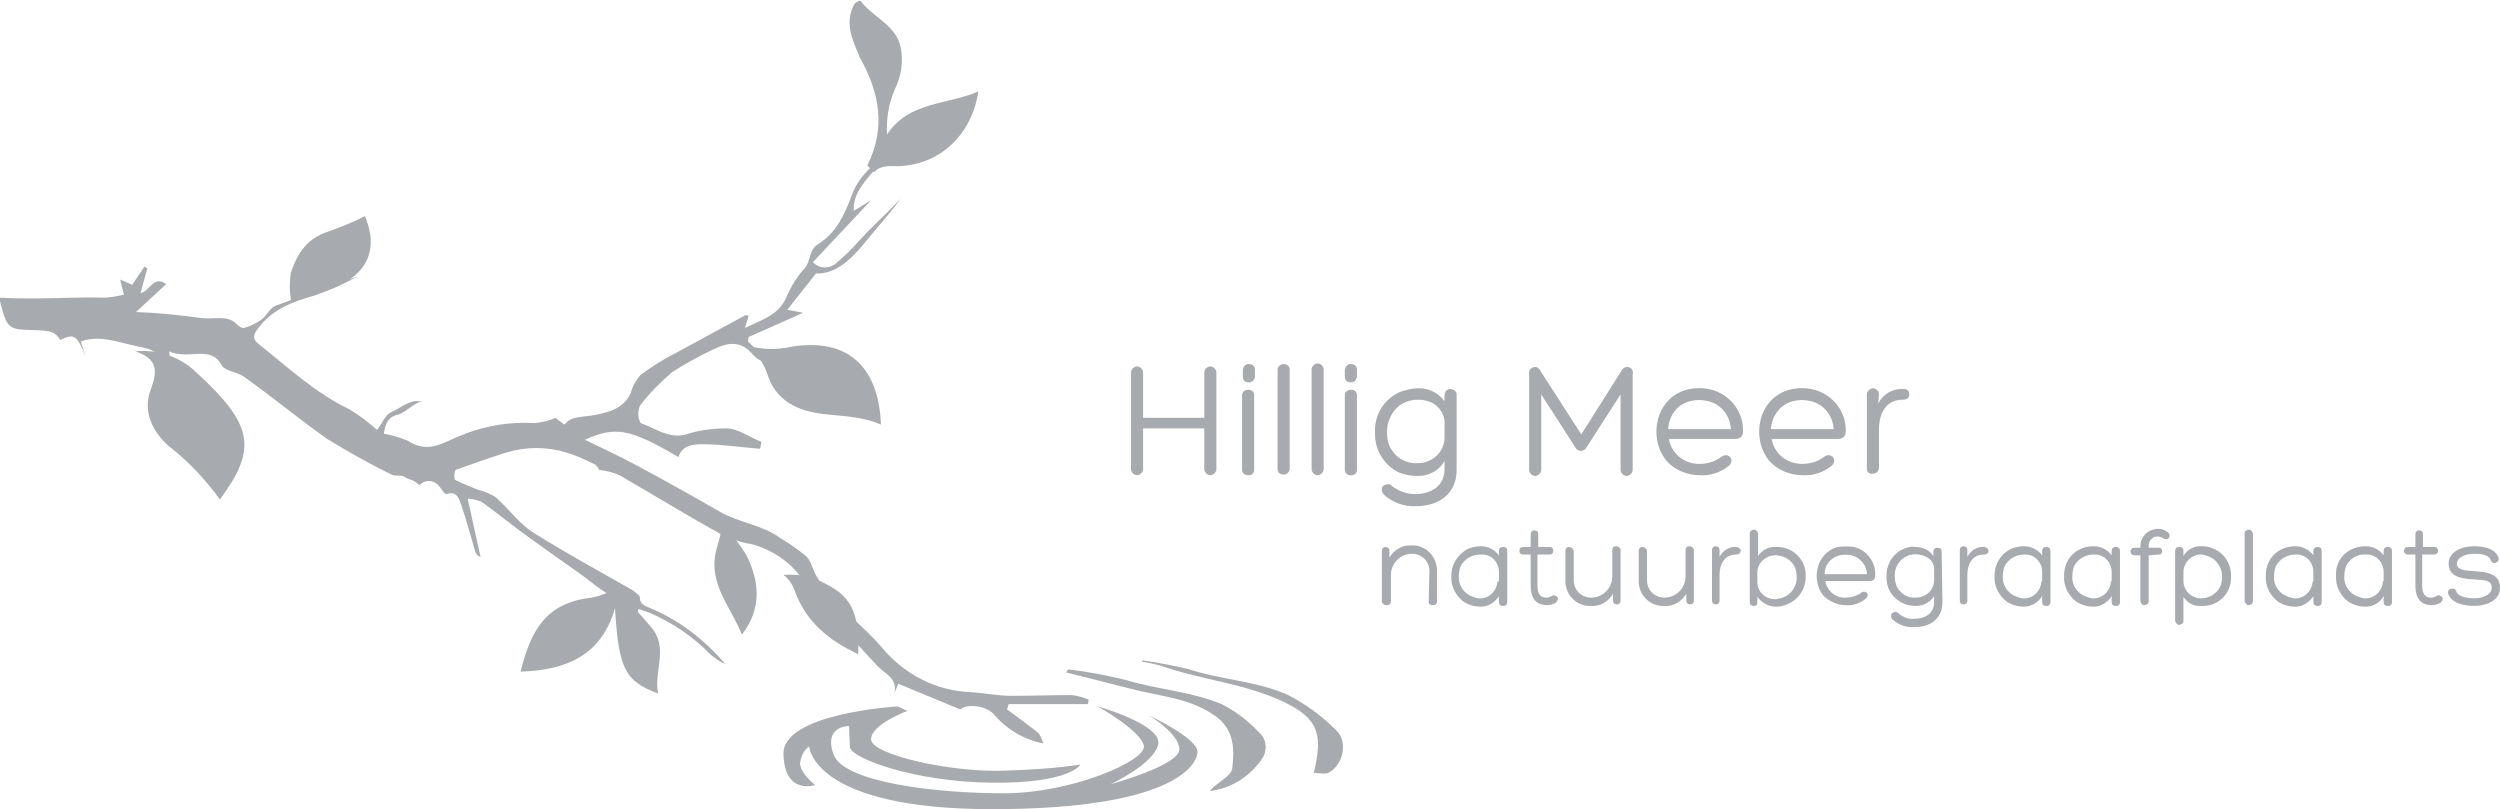 <?xml version="1.0" encoding="utf-8"?>
<!-- Generator: Adobe Illustrator 22.0.0, SVG Export Plug-In . SVG Version: 6.00 Build 0)  -->
<svg version="1.1" id="Layer_1" xmlns="http://www.w3.org/2000/svg" xmlns:xlink="http://www.w3.org/1999/xlink" x="0px" y="0px"
	 viewBox="0 0 330.9 107.1" style="enable-background:new 0 0 330.9 107.1;" xml:space="preserve">
<style type="text/css">
	.st0{fill:#A7AAAF;}
</style>
<title>Hillig Meer logo</title>
<g id="Laag_2">
	<g id="Laag_1-2">
		<g>
			<path class="st0" d="M96,87.9c-2.7-3.2-6.1-5.8-9.9-7.4c-0.6-0.3-1.4-0.4-1.4-1.4c0-0.3-0.6-0.7-1-1c-4.4-2.5-8.8-4.9-13.1-7.6
				c-1.9-1.2-3.3-3.2-5-4.7c-0.8-0.5-1.6-0.8-2.4-1c-1-0.4-2-0.8-3-1.3c-0.1-0.4-0.1-0.9,0.1-1.3c2.2-0.8,4.5-1.6,6.7-2.3
				c2.6-0.8,5.4-0.8,8,0c1.3,0.4,2.6,1,3.8,1.6c0.2,0.2,0.4,0.4,0.5,0.7c0.9,0.1,1.8,0.3,2.7,0.7c4.5,2.6,8.9,5.3,13.4,7.8
				c1.3,0.6,2.6,1.1,4,1.3c2.7,0.7,5.1,2.3,6.7,4.5c3.2,4,6.5,7.9,10,11.6c1,1.1,2.7,1.6,2.3,3.6l0.5-1.2l8.2,3.4
				c0.9-0.8,3.4-0.5,4.4,0.6c1.7,2,4,3.4,6.6,3.9c-0.3-0.7-0.4-1.2-0.8-1.5c-1.3-1-2.6-2-4-3l0.2-0.7H144l0.1-0.6
				c-0.7-0.3-1.5-0.5-2.2-0.6c-2.7,0-5.3,0.1-8,0.1c-1.9,0-3.7-0.4-5.6-0.5c-4.4-0.2-8.5-2.3-11.4-5.7c-2.8-3.3-6.5-5.8-8.8-9.6
				c-0.5-0.8-0.7-1.9-1.3-2.6c-1.1-0.9-2.2-1.7-3.4-2.4c-2.4-1.8-5.5-2.1-8-3.5c-3.8-2.2-7.6-4.3-11.5-6.4c-2.1-1.1-4.2-2.1-6.5-3.2
				c4.1-1.8,5.9-1.5,12.4,2.3c0.5-1.6,2-1.7,3.2-1.7c2.5,0,5,0.4,7.6,0.6l0.2-0.9c-1.5-0.6-3-1.7-4.5-1.8c-1.9,0-3.7,0.2-5.5,0.8
				c-2.3,0.6-4-0.8-6-1.5c-0.4-0.7-0.4-1.6-0.1-2.3c1.2-1.6,2.7-3.1,4.2-4.4c1.7-1.1,3.5-2.1,5.4-3c2-1,3.8-1.3,5.4,0.7
				c0.5,0.5,1.2,0.9,1.8,1.1l0.2-0.3L99,45.2l0.1-0.6l7.2-3.2l-2.1-0.4l3.8-4.8c2.5,0.1,4.5-1.7,6.4-4c1.6-2,3.3-3.8,4.8-5.9
				c-1.4,1.5-2.9,2.9-4.4,4.4c-1.4,1.5-2.6,2.9-4.1,4.1c-0.8,0.8-2.2,0.8-3,0c0,0-0.1-0.1-0.1-0.1l7.7-8.2l-2.3,1.4
				c-0.1-2.1,1.2-3.6,2.4-5c1.2-1.4,2.7-2.6,4-3.9c-2.6,1.8-5.5,3.7-6.6,6.7c-1,2.7-2.1,5.1-4.5,6.6c-1.3,0.8-0.9,2.2-1.8,3.2
				c-1,1.1-1.8,2.4-2.4,3.8c-1,2.4-3.2,3-5.5,4.1l0.5-1.6c-0.2,0-0.3-0.1-0.4-0.1c-3.1,1.7-6.3,3.4-9.4,5.1
				c-1.6,0.8-3.1,1.8-4.5,2.8c-0.6,0.7-1.1,1.5-1.3,2.4c-0.9,2-2.7,2.5-4.6,2.9c-1,0.2-2.1,0.2-3.1,0.5c-0.4,0.1-0.7,0.4-1.1,0.8
				l-1.2-0.9c-0.8,0.4-1.8,0.6-2.7,0.7c-3.1-0.2-6.3,0.3-9.2,1.4c-3,1.1-4.7,2.8-7.7,0.9c-1-0.4-2-0.7-3.1-0.9
				c0.2-1.2,0.5-2.2,1.8-2.5c1-0.2,2.2-1.6,3.3-1.8c-0.2,0-0.3,0-0.5,0c-1.1-0.2-2.6,1-3.5,1.4c-1,0.4-1.3,1.6-2,2.4
				c-1.1-1-2.3-1.9-3.6-2.7c-4.6-2.2-8.2-5.6-12.1-8.7c-0.9-0.7-0.6-1.3,0-2.1c1.9-2.5,4.6-3.5,7.5-4.3c1.9-0.7,3.8-1.5,5.6-2.5
				c-3.6,1.3-7.3,2.5-10.9,3.9c-0.7,0.3-1.1,1.3-1.8,1.8c-0.7,0.5-1.5,0.9-2.3,1.1c-0.3,0.1-0.9-0.4-1.2-0.7c-1.1-1-3.1-0.4-4.4-0.6
				c-2.9-0.4-5.8-0.7-8.7-0.8l4-3.7c-1.7-1.2-2.1,0.9-3.4,1.2l0.9-3.3l-0.4-0.2l-1.6,2.4L15.9,37l0.5,2c-0.9,0.2-1.8,0.4-2.7,0.4
				c-3-0.1-5.9,0.1-8.9,0.1c-1.6,0-3.2,0-4.8-0.1c0,0.2,0,0.3,0,0.5c1,3.7,1,3.7,4.7,3.8C6.9,43.8,7.2,43.9,8,45
				c1.8-0.9,2.2-0.6,3.3,2.1l-0.6-1.9c2.5-0.9,4.9,0.1,7.3,0.6c2.5,0.5,2.7,0.6,4.6,3.4l-0.2-2.7c2.5,1.2,5.5-0.9,6.9,1.8
				c0.4,0.8,2,0.9,2.9,1.5c3.8,2.7,7.3,5.6,11.1,8.3c2.8,1.7,5.6,3.3,8.5,4.7c0.5,0.3,1.2,0,1.7,0.3c1.2,0.7,0.8,0.1,2,1.1
				c1.1-0.9,2.2-0.7,3.1,0.8c0.1,0.2,0.4,0.4,0.5,0.4c1.5-0.5,1.7,0.8,2,1.6c0.7,2,1.2,4,1.8,6c0.1,0.3,0.3,0.6,0.7,0.7L61.9,66
				c0.6,0,1.2,0.2,1.8,0.4c1.7,1.2,3.3,2.5,4.9,3.7c2.7,2,5.6,4,8.4,6c1.1,0.8,2.1,1.7,3.3,2.4c0.7,0.5,1.7,0.6,2.3,1.1
				c0.7,0.8,1.3,1.6,1.8,2.5l-0.3,0.2l0.4-1.7c0.6,0.2,1.2,0.4,1.7,0.6c2.9,1.3,5.6,3.1,7.8,5.4C94.6,87.1,95.3,87.6,96,87.9
				L96,87.9z"/>
			<path class="st0" d="M81.3,78c1.7,1.5,3.3,3.1,4.8,4.9c2.5,2.8,0.4,5.9,1,8.9c-4.4-1.7-5.2-3.2-5.7-11.3
				c-1.8,6.3-6.5,8.2-12.5,8.4c1.4-5.6,3.4-9.1,9.4-9.8C79.4,78.9,80.4,78.5,81.3,78z"/>
			<path class="st0" d="M98.8,73.5c1.7,3.4,2.1,7-0.6,10.5c-1.4-3.5-4-6.2-3.6-10.1c0.2-1.6,0.8-2.6,1-4.6
				C96.8,70.6,97.9,72,98.8,73.5z"/>
			<path class="st0" d="M107.4,76.4c4.7,2,6.4,3.5,6.2,10.2c-3.8-1.8-6.9-4.2-8.4-8.4c-0.3-0.8-0.8-1.6-1.5-2.1
				C104.9,76,106.2,76.1,107.4,76.4z"/>
			<path class="st0" d="M38.5,36.1c0.9-2.7,2.2-4.6,5.1-5.5c1.6-0.6,3.2-1.2,4.7-2c1.9,4.5,0.3,8-4.9,9.8c-1.6,0.6-3.5,0.7-4.8,1.7
				C38.3,38.8,38.3,37.4,38.5,36.1z"/>
			<path class="st0" d="M99.2,45.8c1.8,0.5,3.7,0.5,5.5,0.1c7.3-1.2,11.6,2.4,11.9,10.3c-2.5-1.1-5.1-1.1-7.6-1.4
				c-3.4-0.4-6.4-1.7-7.5-5.5C101,48,100.2,46.8,99.2,45.8z"/>
			<path class="st0" d="M26.1,49.4c7.4,6.8,8,10,3,16.7c-1.9-2.6-4.1-5-6.7-7c-2.2-1.9-3.5-4.6-2.5-7.4c1-2.6,1-4.2-2-5.2
				C21,46.2,24,47.3,26.1,49.4z"/>
			<path class="st0" d="M114.8,21.9c2.5-5,1.6-9.7-1-14.3c-0.1-0.1-0.1-0.2-0.1-0.3c-1-2.2-1.9-4.4-0.6-6.8c0.2-0.2,0.5-0.4,0.8-0.4
				c1.6,2.2,4.6,3.1,5.3,6.1c0.4,1.9,0.1,3.9-0.8,5.7c-0.8,1.9-1.1,3.9-1,5.9c2.9-4.4,8-3.9,12.1-5.7c-0.9,5.8-5.1,9.7-10.6,9.9
				c-1.1,0-2.3-0.2-3.2,0.8L114.8,21.9z"/>
			<path class="st0" d="M141.4,88.6c2.6,0.3,5.1,0.8,7.6,1.4c4.3,1.3,8.6,1.5,12.7,3.2c1.8,0.9,3.5,2.2,4.9,3.7
				c1.1,0.9,1.2,2.5,0.4,3.6c-1.6,2.3-4.1,3.9-6.9,4.2l0.5-0.5c0.9-0.8,2.4-1.6,2.5-2.5c0.3-2.5,0.3-5.1-2.2-6.9
				c-3.5-2.5-7.4-2.6-11.5-3.7c-2.7-0.7-5.5-1.4-8.3-2.1L141.4,88.6z"/>
			<path class="st0" d="M151.2,87.4c2.1,0.3,4.2,0.7,6.2,1.2c4.3,1.4,8.7,1.5,12.9,3.3c2.4,1.2,4.6,2.8,6.5,4.7c1.7,1.5,1,4.7-1,5.7
				c-0.5,0.2-1.2,0-1.9,0c1.2-5.1,0.7-7.2-4.2-9.5c-5.2-2.4-10.7-2.8-16.1-4.7c-0.8-0.2-1.6-0.4-2.4-0.5V87.4z"/>
			<path class="st0" d="M118.8,93.5c0,0-15.4,0.9-15.1,6.4c0.2,5.4,4.2,4,4.2,4s-2-1.5-2-2.9c0.1-0.9,0.5-1.7,1.2-2.2
				c0,0,0.4,8.3,24.2,8.3s27.2-5.8,27.2-7.6c0-1.8-6.4-4.8-6.4-4.8s4,2.4,4,4.5s-9.1,4.6-9.1,4.6s5.8-2.7,6.3-5.3c0.5-2.6-8-5-8-5
				s5.7,3.2,6.1,5.2c0.4,2-9.6,6.3-18.5,6.3s-21.3-1.4-22.6-5.2c-1.3-3.8,2.1-3.7,2.1-3.7s0,1.4,0.1,2.8s8.4,4.6,18.8,4.7
				c10.4,0.1,11.7-2.4,11.7-2.4c-3.3,0.5-6.7,0.7-10,0.8c-7,0.3-17.6-2.1-17.7-4.1c-0.1-2,4.8-3.8,4.8-3.8L118.8,93.5z"/>
		</g>
		<g>
			<path class="st0" d="M151.3,55.3h8.1v-6c0-0.4,0.4-0.8,0.8-0.8c0.4,0,0.8,0.4,0.8,0.8v12.8c0,0.4-0.4,0.8-0.8,0.8
				c-0.4,0-0.8-0.4-0.8-0.8v-5.4h-8.1v5.4c0,0.4-0.4,0.8-0.8,0.8c-0.4,0-0.8-0.4-0.8-0.8V49.3c0-0.4,0.4-0.8,0.8-0.8
				c0.4,0,0.8,0.4,0.8,0.8V55.3z"/>
			<path class="st0" d="M166.1,49.9c-0.1,0.5-0.5,0.8-0.9,0.7c-0.4,0-0.7-0.3-0.7-0.7v-1c0.1-0.5,0.5-0.8,0.9-0.7
				c0.4,0,0.7,0.3,0.7,0.7V49.9z M164.4,52.3c0-0.9,1.6-1,1.6,0v9.9c0,1-1.6,0.9-1.6,0V52.3z"/>
			<path class="st0" d="M170.7,62.1c0,0.4-0.5,0.8-0.9,0.7c-0.4,0-0.7-0.3-0.7-0.7V48.9c0-0.4,0.5-0.8,0.9-0.7
				c0.4,0,0.7,0.3,0.7,0.7V62.1z"/>
			<path class="st0" d="M175.2,62.1c0,0.4-0.4,0.8-0.8,0.8c-0.4,0-0.8-0.4-0.8-0.8V48.9c0-0.4,0.4-0.8,0.8-0.8
				c0.4,0,0.8,0.4,0.8,0.8V62.1z"/>
			<path class="st0" d="M179.6,49.9c-0.1,0.5-0.5,0.8-0.9,0.7c-0.4,0-0.7-0.3-0.7-0.7v-1c0.1-0.5,0.5-0.8,0.9-0.7
				c0.4,0,0.7,0.3,0.7,0.7V49.9z M178,52.3c0-0.9,1.6-1,1.6,0v9.9c0,1-1.6,0.9-1.6,0V52.3z"/>
			<path class="st0" d="M192.8,62.2c0,3.2-2.4,4.8-5.4,4.8c-1.5,0.1-3.1-0.5-4.2-1.5c-0.3-0.3-0.4-0.8-0.2-1.1
				c0.3-0.3,0.8-0.4,1.1-0.2c0,0,0.1,0.1,0.1,0.1c0.9,0.7,2,1.1,3.1,1.1c2,0,3.9-1,3.9-3.3V61c-0.7,1.3-2.1,2-3.5,2
				c-0.8,0-1.6-0.1-2.4-0.4c-2-0.9-3.3-2.9-3.3-5.1c-0.2-2.5,1.2-4.8,3.5-5.7c0.7-0.2,1.4-0.4,2.1-0.4c1.4-0.1,2.8,0.6,3.6,1.7v-0.8
				c0-0.4,0.3-0.8,0.7-0.8c0,0,0.1,0,0.1,0c0.4,0,0.8,0.3,0.8,0.7c0,0,0,0.1,0,0.1V62.2z M185.2,53.7L185.2,53.7
				c-1.1,0.9-1.7,2.3-1.6,3.7c0,0.6,0.1,1.1,0.3,1.6c0.7,1.5,2.1,2.4,3.8,2.3l0,0c1.9,0,3.5-1.5,3.5-3.4v-1.7c0.1-1.3-0.7-2.5-1.9-3
				C188,52.7,186.4,52.8,185.2,53.7L185.2,53.7z"/>
			<path class="st0" d="M214.6,49.1c0.2-0.4,0.6-0.6,1-0.5c0.4,0.1,0.6,0.5,0.5,0.9v12.7c0,0.4-0.4,0.8-0.8,0.8
				c-0.4,0-0.8-0.4-0.8-0.8v-10l-4.5,7c-0.2,0.4-0.7,0.6-1.1,0.4c-0.2-0.1-0.3-0.2-0.4-0.4l-4.5-7v10c0,0.4-0.4,0.8-0.8,0.8
				c-0.4,0-0.8-0.4-0.8-0.8V49.5c-0.1-0.4,0.2-0.8,0.6-0.9c0.4-0.1,0.7,0.1,0.9,0.5l5.4,8.4L214.6,49.1z"/>
			<path class="st0" d="M226.6,51.6c2.5,0.7,4.2,3,4.1,5.5l0,0c0,0.5-0.2,1-1.1,1h-8.7c0.3,1.9,2,3.3,4,3.3c1.1,0,2.1-0.3,2.9-0.9
				c0.8-0.7,1.9,0.2,1.1,1.1c-1.1,0.9-2.5,1.4-3.9,1.3c-1.7,0-3.4-0.7-4.5-2c-2.4-3.1-1.3-8.2,2.7-9.3
				C224.3,51.3,225.5,51.3,226.6,51.6L226.6,51.6z M220.8,56.8h8.3c-0.1-1.8-1.3-3.3-3-3.7l0,0c-0.8-0.2-1.6-0.2-2.4,0
				C222,53.5,220.9,55,220.8,56.8z"/>
			<path class="st0" d="M240.2,51.6c2.5,0.7,4.2,3,4.1,5.5l0,0c0,0.5-0.2,1-1.1,1h-8.7c0.3,1.9,2,3.3,4,3.3c1.1,0,2.1-0.3,2.9-0.9
				c0.8-0.7,1.9,0.2,1.1,1.1c-1.1,0.9-2.5,1.4-3.9,1.3c-1.7,0-3.4-0.7-4.5-2c-2.4-3.1-1.3-8.2,2.7-9.3
				C237.9,51.3,239.1,51.3,240.2,51.6L240.2,51.6z M234.4,56.8h8.3c-0.1-1.8-1.3-3.3-3-3.7l0,0c-0.8-0.2-1.6-0.2-2.4,0
				C235.7,53.5,234.5,55,234.4,56.8L234.4,56.8z"/>
			<path class="st0" d="M248.6,53.4c0.6-1.2,1.9-2,3.3-1.9c0.4-0.1,0.8,0.2,0.8,0.6c0,0,0,0.1,0,0.1c0,0.5-0.3,0.7-0.8,0.7
				c-2.3,0-3.2,1.8-3.2,4v5c0,0.4-0.3,0.8-0.8,0.8c0,0,0,0,0,0c-0.4,0.1-0.8-0.2-0.8-0.6c0-0.1,0-0.1,0-0.2v-9.7
				c0-0.4,0.4-0.8,0.8-0.8c0.4,0,0.8,0.3,0.8,0.8L248.6,53.4z"/>
		</g>
		<g>
			<path class="st0" d="M189.2,75.6c0-1.3-1-2.3-2.3-2.3c0,0,0,0,0,0c-1.6,0-2.8,1.3-2.8,2.8v3.5c0,0.3-0.2,0.5-0.5,0.5
				c0,0-0.1,0-0.1,0c-0.3,0-0.5-0.2-0.6-0.4c0,0,0,0,0-0.1v-6.7c0-0.3,0.2-0.5,0.5-0.5c0.3,0,0.5,0.2,0.5,0.5v0.9
				c0.6-1,1.7-1.7,2.9-1.6c1.8-0.1,3.3,1.3,3.4,3.2c0,0.1,0,0.1,0,0.2v4c0,0.3-0.2,0.5-0.5,0.5c0,0-0.1,0-0.1,0
				c-0.3,0-0.5-0.2-0.5-0.4c0,0,0,0,0-0.1L189.2,75.6z"/>
			<path class="st0" d="M194.4,72.6c0.5-0.2,1.1-0.3,1.6-0.3c0.9,0,1.8,0.4,2.4,1.2v-0.6c0-0.3,0.2-0.5,0.5-0.5c0,0,0.1,0,0.1,0
				c0.3,0,0.5,0.2,0.5,0.5c0,0,0,0,0,0.1v6.7c0,0.3-0.2,0.5-0.5,0.5c0,0,0,0-0.1,0c-0.3,0-0.5-0.2-0.5-0.5c0,0,0-0.1,0-0.1v-0.7
				c-0.5,0.8-1.4,1.4-2.4,1.4c-0.8,0-1.5-0.2-2.2-0.6c-1.1-0.8-1.8-2.1-1.7-3.5C192.1,74.6,193.1,73.2,194.4,72.6L194.4,72.6z
				 M198.4,76.9v-1.2c0-1.2-0.9-2.3-2.2-2.3c-0.1,0-0.2,0-0.3,0c-1.1,0-2.1,0.6-2.6,1.6c-0.1,0.4-0.2,0.7-0.2,1.1
				c-0.1,1,0.3,1.9,1.1,2.5c0.4,0.3,1,0.5,1.5,0.6c1.3,0.1,2.4-0.9,2.5-2.2C198.4,77,198.4,76.9,198.4,76.9L198.4,76.9z"/>
			<path class="st0" d="M205.1,72.4c0.3,0,0.5,0.2,0.5,0.5s-0.2,0.5-0.5,0.5h-1.6v4c0,0.8,0.1,1.7,1.2,1.7c0.2,0,0.5-0.1,0.7-0.2
				c0.2-0.2,0.5-0.1,0.7,0.1c0.2,0.2,0.1,0.5-0.1,0.7c0,0-0.1,0.1-0.1,0.1c-0.4,0.2-0.8,0.3-1.1,0.3c-1.8,0-2.2-1.3-2.2-2.7v-4h-1
				c-0.3,0-0.5-0.2-0.5-0.5s0.2-0.5,0.5-0.5h1v-1.7c0-0.3,0.2-0.5,0.5-0.5c0.3,0,0.5,0.2,0.5,0.5v1.7H205.1z"/>
			<path class="st0" d="M208.3,76.8c0,1.3,1,2.3,2.3,2.3c0,0,0,0,0,0c1.6,0,2.8-1.3,2.8-2.8v-3.5c0-0.3,0.2-0.5,0.4-0.5
				c0,0,0.1,0,0.1,0c0.3,0,0.5,0.2,0.6,0.4c0,0,0,0.1,0,0.1v6.7c0,0.3-0.2,0.5-0.5,0.5c-0.3,0-0.5-0.2-0.5-0.5v-0.9
				c-0.6,1-1.7,1.7-2.9,1.6c-1.8,0.1-3.3-1.3-3.4-3.1c0-0.1,0-0.1,0-0.2v-4c0-0.3,0.2-0.5,0.4-0.5c0,0,0.1,0,0.1,0
				c0.3,0,0.5,0.2,0.6,0.5c0,0,0,0,0,0.1L208.3,76.8z"/>
			<path class="st0" d="M218,76.8c0,1.3,1,2.3,2.3,2.3c0,0,0,0,0,0c1.6,0,2.8-1.3,2.8-2.8v-3.5c0-0.3,0.2-0.5,0.4-0.5
				c0,0,0.1,0,0.1,0c0.3,0,0.5,0.2,0.6,0.4c0,0,0,0.1,0,0.1v6.7c0,0.3-0.2,0.5-0.5,0.5c-0.3,0-0.5-0.2-0.5-0.5v-0.9
				c-0.6,1-1.7,1.7-2.9,1.6c-1.8,0.1-3.3-1.3-3.4-3.1c0-0.1,0-0.1,0-0.2v-4c0-0.3,0.2-0.5,0.4-0.5c0,0,0.1,0,0.1,0
				c0.3,0,0.5,0.2,0.6,0.5c0,0,0,0,0,0.1L218,76.8z"/>
			<path class="st0" d="M227.6,73.7c0.4-0.8,1.3-1.4,2.2-1.3c0.3,0,0.5,0.2,0.6,0.4c0,0,0,0.1,0,0.1c0,0.3-0.2,0.5-0.6,0.5
				c-1.5,0-2.2,1.2-2.2,2.7v3.4c0,0.3-0.2,0.5-0.5,0.5c0,0,0,0,0,0c-0.3,0-0.5-0.2-0.5-0.5c0,0,0,0,0-0.1v-6.6
				c0-0.3,0.2-0.5,0.5-0.5c0.3,0,0.5,0.2,0.5,0.5L227.6,73.7z"/>
			<path class="st0" d="M236.5,80L236.5,80c-0.5,0.2-0.9,0.3-1.4,0.3c-1,0-1.9-0.5-2.5-1.3v0.7c0,0.3-0.1,0.5-0.4,0.5
				c0,0-0.1,0-0.1,0c-0.3,0-0.5-0.2-0.5-0.4c0,0,0,0,0-0.1v-9.1c0-0.3,0.3-0.5,0.6-0.5c0.2,0,0.4,0.2,0.5,0.5v3
				c0.5-0.8,1.5-1.3,2.4-1.2c2-0.1,3.8,1.5,3.9,3.5c0,0.1,0,0.1,0,0.2C239.1,77.8,238.1,79.4,236.5,80z M236.7,78.7
				c0.8-0.6,1.2-1.6,1.1-2.5c0-0.4-0.1-0.8-0.2-1.1c-0.5-1-1.5-1.6-2.6-1.6c-1.3,0-2.4,1-2.4,2.3c0,0,0,0,0,0v1.2
				c0,1.3,1,2.3,2.3,2.3c0.1,0,0.1,0,0.2,0C235.8,79.2,236.3,79,236.7,78.7L236.7,78.7z"/>
			<path class="st0" d="M245.4,72.4c1.7,0.4,2.9,2,2.8,3.8l0,0c0,0.3-0.1,0.7-0.7,0.7h-5.9c0.2,1.3,1.4,2.3,2.7,2.2
				c0.7,0,1.4-0.2,2-0.6c0.5-0.5,1.3,0.1,0.7,0.7c-0.7,0.6-1.7,1-2.7,0.9c-1.1,0-2.2-0.5-3-1.3c-1.6-2.1-0.9-5.6,1.9-6.4
				C244,72.3,244.8,72.3,245.4,72.4L245.4,72.4z M241.5,76h5.6c0-1.2-0.9-2.2-2-2.5l0,0c-0.5-0.1-1.1-0.1-1.6,0
				C242.3,73.8,241.5,74.8,241.5,76z"/>
			<path class="st0" d="M257.1,79.7c0,2.2-1.6,3.3-3.7,3.3c-1.1,0.1-2.1-0.3-2.9-1c-0.2-0.2-0.3-0.5-0.1-0.8
				c0.2-0.2,0.5-0.3,0.8-0.1c0,0,0.1,0,0.1,0.1c0.6,0.5,1.4,0.8,2.1,0.7c1.4,0,2.6-0.7,2.6-2.2v-0.8c-0.5,0.8-1.4,1.3-2.4,1.3
				c-0.6,0-1.1-0.1-1.6-0.3c-1.4-0.6-2.3-1.9-2.3-3.4c-0.1-1.7,0.8-3.3,2.4-3.9c0.5-0.2,0.9-0.3,1.4-0.2c1,0,1.9,0.4,2.4,1.2v-0.6
				c0-0.3,0.2-0.5,0.5-0.5c0,0,0.1,0,0.1,0c0.3,0,0.5,0.2,0.5,0.5c0,0,0,0,0,0.1L257.1,79.7z M251.9,73.9L251.9,73.9
				c-0.8,0.6-1.2,1.6-1.1,2.5c0,0.4,0.1,0.8,0.2,1.1c0.4,1,1.5,1.7,2.6,1.6l0,0c1.3,0,2.4-1,2.4-2.3v-1.2c0.1-0.9-0.4-1.7-1.3-2
				C253.8,73.2,252.7,73.3,251.9,73.9L251.9,73.9z"/>
			<path class="st0" d="M260.4,73.7c0.4-0.8,1.3-1.4,2.2-1.3c0.3,0,0.5,0.2,0.6,0.4c0,0,0,0.1,0,0.1c0,0.3-0.2,0.5-0.6,0.5
				c-1.5,0-2.2,1.2-2.2,2.7v3.4c0,0.3-0.2,0.5-0.5,0.5c0,0,0,0,0,0c-0.3,0-0.5-0.2-0.5-0.5c0,0,0,0,0-0.1v-6.6
				c0-0.3,0.2-0.5,0.5-0.5s0.5,0.2,0.5,0.5L260.4,73.7z"/>
			<path class="st0" d="M266.3,72.6c0.5-0.2,1.1-0.3,1.6-0.3c0.9,0,1.8,0.4,2.4,1.2v-0.6c0-0.3,0.2-0.5,0.5-0.5c0,0,0.1,0,0.1,0
				c0.3,0,0.5,0.2,0.5,0.5c0,0,0,0,0,0.1v6.7c0,0.3-0.2,0.5-0.5,0.5c0,0,0,0-0.1,0c-0.3,0-0.5-0.2-0.5-0.5c0,0,0-0.1,0-0.1v-0.7
				c-0.5,0.8-1.4,1.4-2.4,1.4c-0.8,0-1.5-0.2-2.2-0.6c-1.1-0.8-1.8-2.1-1.7-3.5C264,74.6,264.9,73.2,266.3,72.6L266.3,72.6z
				 M270.3,76.9v-1.2c0-1.2-0.9-2.3-2.2-2.3c-0.1,0-0.1,0-0.2,0c-1.1,0-2.1,0.6-2.6,1.6c-0.1,0.4-0.2,0.7-0.2,1.1
				c-0.1,1,0.3,1.9,1.1,2.5c0.4,0.3,1,0.5,1.5,0.6c1.3,0.1,2.4-0.9,2.5-2.2C270.3,76.9,270.3,76.9,270.3,76.9L270.3,76.9z"/>
			<path class="st0" d="M275.5,72.6c0.5-0.2,1.1-0.3,1.6-0.3c0.9,0,1.8,0.4,2.4,1.2v-0.6c0-0.3,0.2-0.5,0.5-0.5c0,0,0.1,0,0.1,0
				c0.3,0,0.5,0.2,0.5,0.5c0,0,0,0,0,0.1v6.7c0,0.3-0.2,0.5-0.5,0.5c0,0,0,0-0.1,0c-0.3,0-0.5-0.2-0.5-0.5c0,0,0-0.1,0-0.1v-0.7
				c-0.5,0.8-1.4,1.4-2.4,1.4c-0.8,0-1.5-0.2-2.2-0.6c-1.1-0.8-1.8-2.1-1.7-3.5C273.2,74.5,274.1,73.2,275.5,72.6L275.5,72.6z
				 M279.5,76.9v-1.2c0-1.2-0.9-2.3-2.2-2.3c-0.1,0-0.1,0-0.2,0c-1.1,0-2.1,0.6-2.6,1.6c-0.1,0.4-0.2,0.7-0.2,1.1
				c-0.1,1,0.3,1.9,1.1,2.5c0.4,0.3,1,0.5,1.5,0.6c1.3,0.1,2.4-0.9,2.5-2.2C279.5,76.9,279.5,76.9,279.5,76.9L279.5,76.9z"/>
			<path class="st0" d="M284.4,73.5v6.1c0,0.3-0.3,0.5-0.6,0.5c-0.2,0-0.4-0.2-0.5-0.5v-6.1h-0.8c-0.3,0-0.5-0.2-0.5-0.5
				c0-0.3,0.2-0.5,0.5-0.5h0.8v-0.3c0.1-1.3,1.1-2.2,2.4-2.2c0.5,0,0.9,0.2,1.3,0.5c0.2,0.2,0.2,0.5,0.1,0.7
				c-0.2,0.2-0.5,0.2-0.7,0.1c-0.5-0.4-1.3-0.4-1.7,0.1c-0.2,0.2-0.3,0.5-0.3,0.8v0.3h1.4c0.5,0,0.5,0.9,0,0.9L284.4,73.5z"/>
			<path class="st0" d="M291.4,80.2c-1,0.1-1.9-0.4-2.4-1.2v3.2c0,0.3-0.3,0.5-0.6,0.5c-0.2,0-0.4-0.2-0.5-0.5v-9.3
				c0-0.3,0.2-0.5,0.5-0.5c0,0,0,0,0.1,0c0.3,0,0.5,0.2,0.5,0.4c0,0,0,0.1,0,0.1v0.7c0.5-0.9,1.5-1.4,2.5-1.3c0.5,0,1,0.1,1.4,0.3
				l0,0c1.6,0.6,2.5,2.2,2.4,3.9c0,2-1.6,3.7-3.7,3.7C291.5,80.2,291.5,80.2,291.4,80.2z M289,75.7v1.2c0,1.3,1.1,2.3,2.3,2.3
				c0,0,0,0,0,0c1.1,0,2.1-0.6,2.6-1.6c0.1-0.4,0.2-0.7,0.2-1.1c0.1-1-0.4-1.9-1.1-2.5c-0.4-0.3-1-0.5-1.5-0.6
				c-1.3-0.1-2.4,0.9-2.5,2.2C289,75.6,289,75.6,289,75.7z"/>
			<path class="st0" d="M298.2,79.6c0,0.3-0.3,0.5-0.6,0.5c-0.2,0-0.4-0.2-0.5-0.5v-9c0-0.3,0.3-0.5,0.6-0.5c0.2,0,0.4,0.2,0.5,0.5
				V79.6z"/>
			<path class="st0" d="M302.2,72.6c0.5-0.2,1.1-0.3,1.6-0.3c0.9,0,1.8,0.4,2.4,1.2v-0.6c0-0.3,0.2-0.5,0.5-0.5c0,0,0.1,0,0.1,0
				c0.3,0,0.5,0.2,0.5,0.5c0,0,0,0,0,0.1v6.7c0,0.3-0.2,0.5-0.5,0.5c0,0,0,0-0.1,0c-0.3,0-0.5-0.2-0.5-0.5c0,0,0-0.1,0-0.1v-0.7
				c-0.5,0.8-1.4,1.4-2.4,1.4c-0.8,0-1.5-0.2-2.2-0.6c-1.1-0.8-1.8-2.1-1.7-3.5C299.9,74.5,300.8,73.2,302.2,72.6L302.2,72.6z
				 M306.2,76.9v-1.2c0-1.2-0.9-2.3-2.2-2.3c-0.1,0-0.1,0-0.2,0c-1.1,0-2.1,0.6-2.6,1.6c-0.1,0.4-0.2,0.7-0.2,1.1
				c-0.1,1,0.3,1.9,1.1,2.5c0.4,0.3,1,0.5,1.5,0.6c1.3,0.1,2.4-0.9,2.5-2.2C306.2,76.9,306.2,76.9,306.2,76.9L306.2,76.9z"/>
			<path class="st0" d="M311.5,72.6c0.5-0.2,1.1-0.3,1.6-0.3c0.9,0,1.8,0.4,2.4,1.2v-0.6c0-0.3,0.2-0.5,0.5-0.5c0,0,0.1,0,0.1,0
				c0.3,0,0.5,0.2,0.5,0.5c0,0,0,0,0,0.1v6.7c0,0.3-0.2,0.5-0.5,0.5c0,0,0,0-0.1,0c-0.3,0-0.5-0.2-0.5-0.5c0,0,0-0.1,0-0.1v-0.7
				c-0.5,0.9-1.4,1.4-2.4,1.4c-0.8,0-1.5-0.2-2.2-0.6c-1.1-0.8-1.8-2.1-1.7-3.5C309.1,74.6,310,73.2,311.5,72.6L311.5,72.6z
				 M315.5,76.9v-1.2c0-1.2-0.9-2.3-2.2-2.3c-0.1,0-0.1,0-0.2,0c-1.1-0.1-2.2,0.6-2.6,1.6c-0.1,0.4-0.2,0.7-0.2,1.1
				c-0.1,1,0.3,1.9,1.1,2.5c0.4,0.3,1,0.5,1.5,0.6c1.3,0.1,2.4-0.9,2.5-2.2C315.4,77,315.4,76.9,315.5,76.9L315.5,76.9z"/>
			<path class="st0" d="M322.2,72.4c0.3,0,0.5,0.2,0.5,0.5s-0.2,0.5-0.5,0.5h-1.6v4c0,0.8,0.1,1.7,1.2,1.7c0.2,0,0.5-0.1,0.7-0.2
				c0.2-0.2,0.5-0.1,0.7,0.1c0.2,0.2,0.1,0.5-0.1,0.7c0,0-0.1,0.1-0.1,0.1c-0.4,0.2-0.8,0.3-1.1,0.3c-1.8,0-2.2-1.3-2.2-2.7v-4h-1
				c-0.3,0-0.5-0.2-0.5-0.5s0.2-0.5,0.5-0.5h1v-1.7c0-0.3,0.2-0.5,0.5-0.5c0.3,0,0.5,0.2,0.5,0.5v1.7H322.2z"/>
			<path class="st0" d="M325.1,78.2c0.1,0.7,1.3,1,2.4,1c0.7,0,2.3-0.3,2.3-1.4s-1.1-1-2.3-1.1c-1.6-0.1-3.4-0.3-3.4-2.1
				c0-1.6,1.8-2.3,3.3-2.3c1.2,0,2.8,0.2,3.3,1.5c0.2,0.7-0.8,1-1,0.4c-0.3-0.9-1.6-0.9-2.3-0.9c-0.9,0-2.2,0.4-2.2,1.3
				c0,0.9,1.1,0.9,2.3,1c1.6,0.1,3.4,0.3,3.4,2.2c0,1.9-2.2,2.4-3.4,2.4c-1.2,0-3.2-0.3-3.5-1.8c0-0.3,0.3-0.5,0.6-0.5
				C324.9,77.9,325,78,325.1,78.2z"/>
		</g>
	</g>
</g>
</svg>
